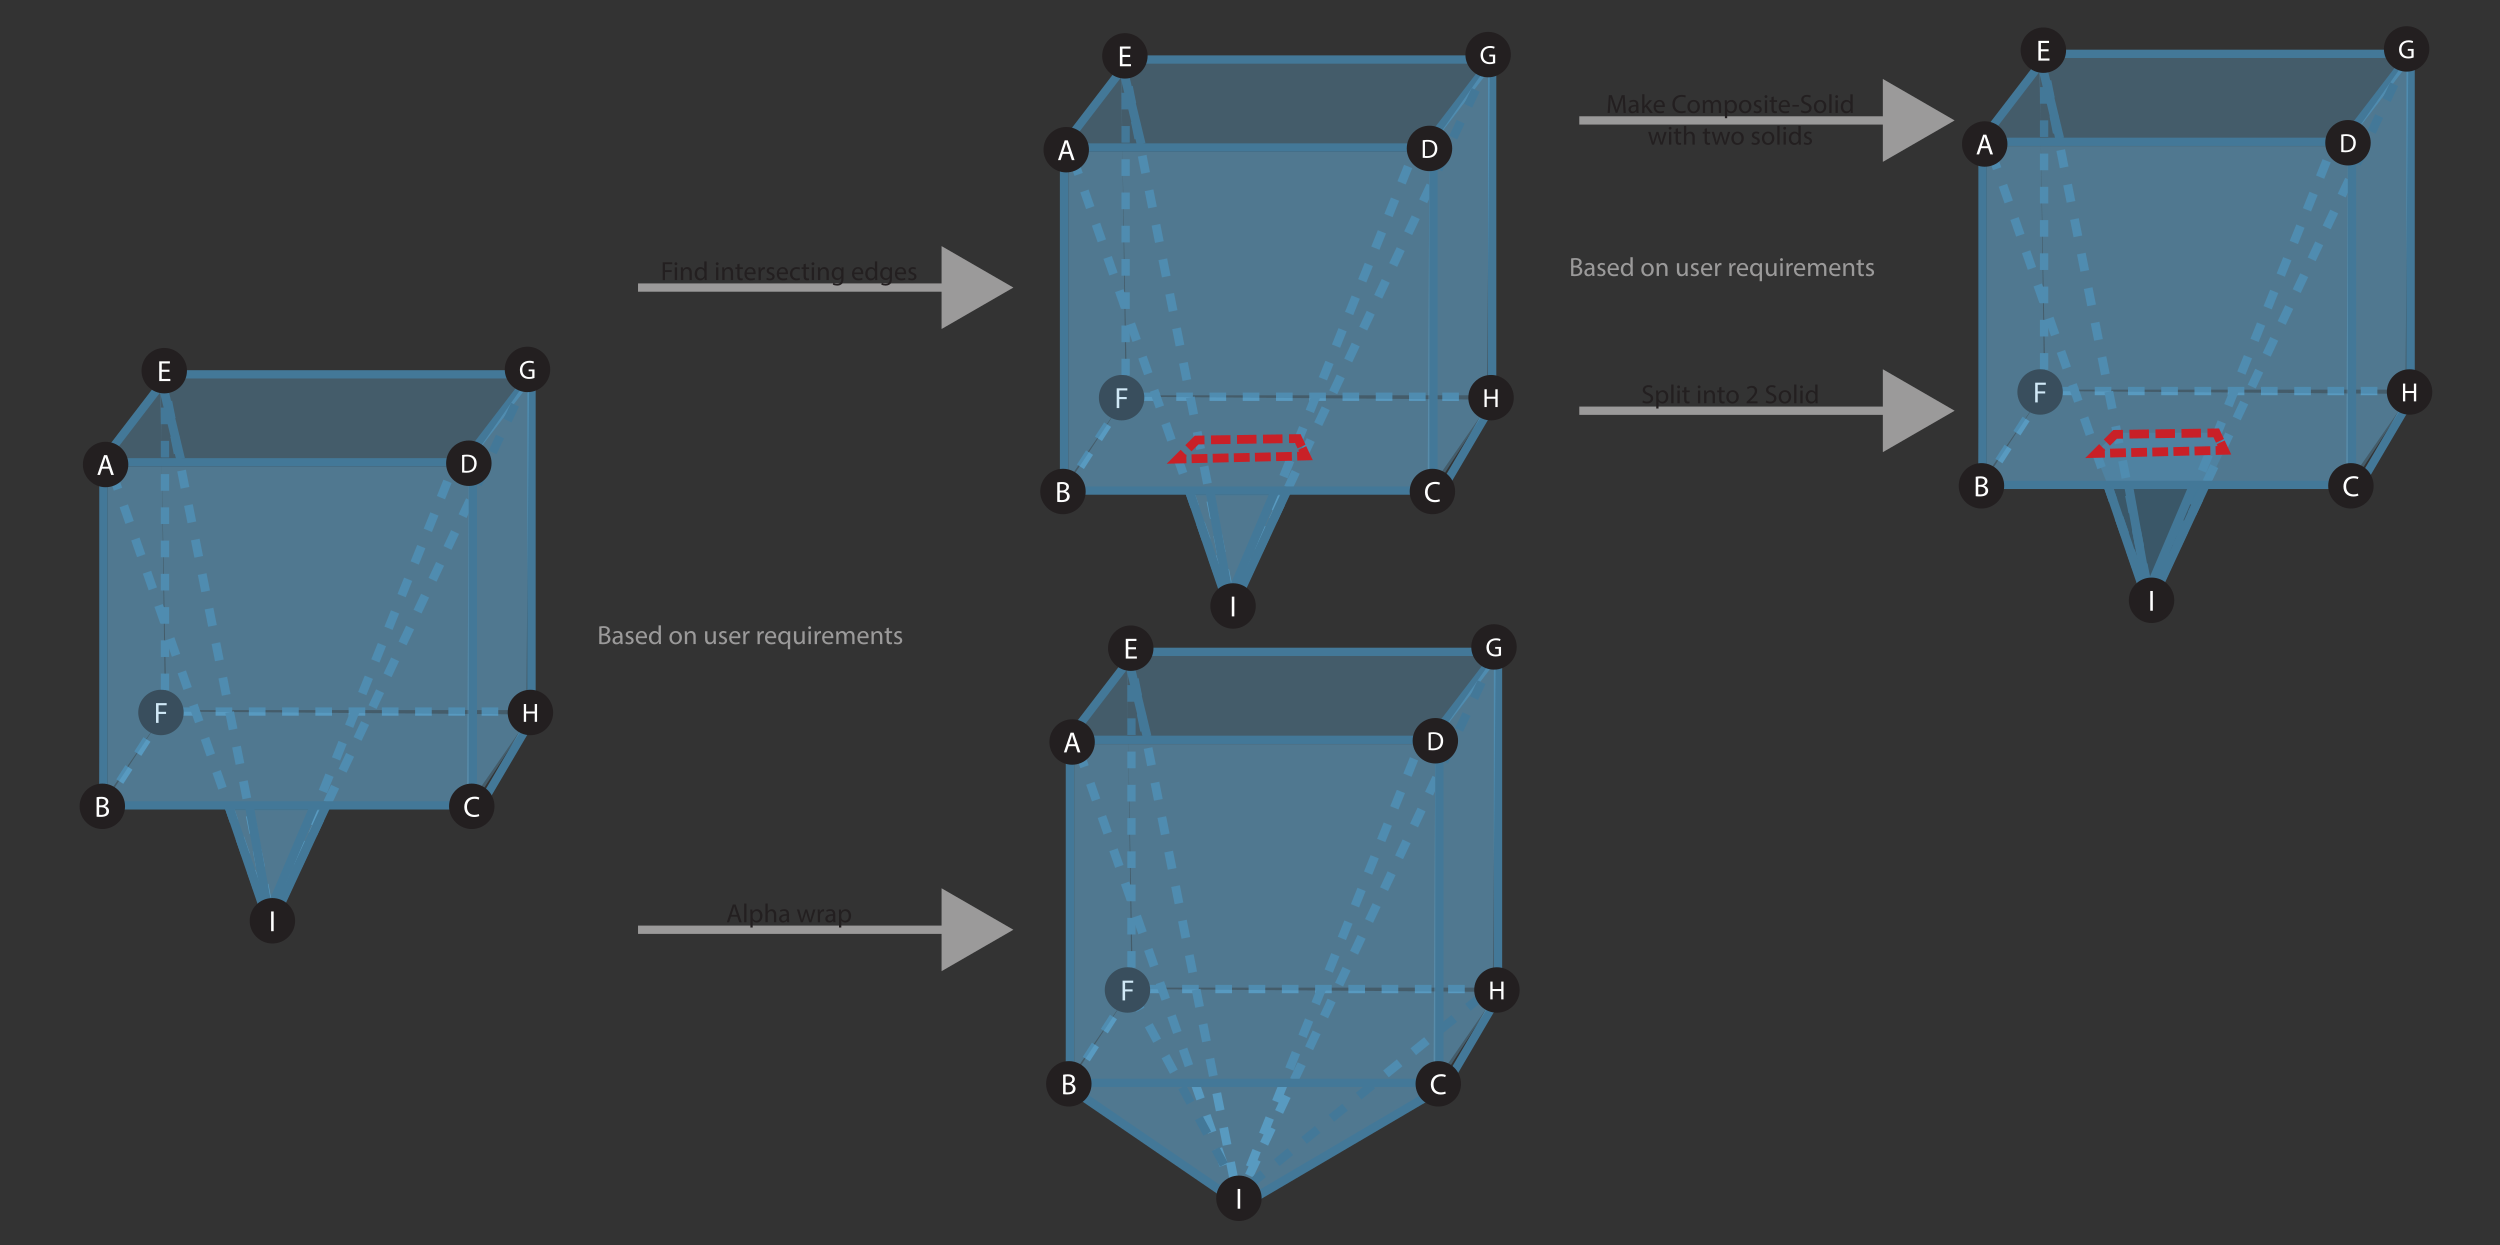 <?xml version="1.0" encoding="UTF-8"?>
<svg id="Shell" xmlns="http://www.w3.org/2000/svg" viewBox="0 0 852.58 424.6">
  <rect x="0" y="0" width="852.58" height="424.6" fill="#333333" stroke="none"/>
  <defs>
    <style>
      .cls-1 {
        stroke-dasharray: 6.65 2.22;
      }

      .cls-1, .cls-2, .cls-3, .cls-4, .cls-5, .cls-6, .cls-7, .cls-8, .cls-9 {
        fill: none;
      }

      .cls-1, .cls-2, .cls-4, .cls-5, .cls-6, .cls-10, .cls-7, .cls-8, .cls-9 {
        stroke-miterlimit: 10;
      }

      .cls-1, .cls-5, .cls-6, .cls-8, .cls-9 {
        stroke-width: 3px;
      }

      .cls-1, .cls-5, .cls-9 {
        stroke: #c92027;
      }

      .cls-11 {
        fill: #231f20;
      }

      .cls-12, .cls-13, .cls-10 {
        opacity: .31;
      }

      .cls-12, .cls-10 {
        fill: #6dbae7;
      }

      .cls-14 {
        fill: #fff;
      }

      .cls-2 {
        stroke: #9b9a9a;
      }

      .cls-2, .cls-4, .cls-7 {
        stroke-width: 2.83px;
      }

      .cls-15 {
        fill: #9b9a9a;
      }

      .cls-4, .cls-6, .cls-10, .cls-7, .cls-8 {
        stroke: #437898;
      }

      .cls-6 {
        stroke-dasharray: 6;
      }

      .cls-13 {
        fill: #437898;
      }

      .cls-10 {
        stroke-width: .75px;
      }

      .cls-7 {
        stroke-dasharray: 5.67;
      }

      .cls-9 {
        stroke-dasharray: 5.4 1.8;
      }
    </style>
  </defs>
  <g>
    <path class="cls-12" d="M180.76,242.16H56.76c-.72-38.2-1.44-76.39-2.17-114.59,42.06-.14,84.11-.27,126.17-.41v115Z"/>
    <polyline class="cls-12" points="54.76 127.16 54.76 127.16 56.26 242.66 33.81 275.3 35.26 157.66 56.76 127.16"/>
    <line class="cls-4" x1="181.26" y1="127.66" x2="56.26" y2="127.66"/>
    <line class="cls-4" x1="158.26" y1="157.66" x2="181.26" y2="127.66"/>
    <line class="cls-4" x1="162.26" y1="277.66" x2="182.26" y2="243.66"/>
    <line class="cls-4" x1="181.26" y1="127.66" x2="181.26" y2="243.66"/>
    <line class="cls-7" x1="56.26" y1="127.66" x2="56.26" y2="242.66"/>
    <line class="cls-4" x1="35.02" y1="157.1" x2="58.02" y2="127.1"/>
    <line class="cls-7" x1="181.26" y1="242.66" x2="54.26" y2="242.66"/>
    <polyline class="cls-7" points="56.26 242.66 36.26 273.66 56.26 242.66"/>
    <polyline class="cls-12" points="34.89 274.98 56.26 242.66 181.26 243.66 161.26 274.66"/>
    <polygon class="cls-12" points="159.89 157.98 180.47 128.59 179.42 246.17 159.27 275.19 159.89 157.98"/>
    <polyline class="cls-6" points="38.26 161.17 93.59 319.57 55.48 128.16"/>
    <polyline class="cls-6" points="180.76 127.16 90.59 318.57 154.21 160.17"/>
    <polygon class="cls-10" points="78.09 275.07 92.09 314.07 111.09 275.07 78.09 275.07"/>
    <polygon class="cls-10" points="78.82 276.07 92.82 315.07 111.82 276.07 78.82 276.07"/>
    <line class="cls-8" x1="54.59" y1="127.57" x2="61.59" y2="156.57"/>
    <line class="cls-8" x1="78.09" y1="275.07" x2="92.09" y2="316.07"/>
    <line class="cls-8" x1="85.09" y1="275.07" x2="92.09" y2="314.07"/>
    <line class="cls-8" x1="111.09" y1="275.07" x2="92.09" y2="316.07"/>
    <line class="cls-8" x1="107.09" y1="275.07" x2="90.09" y2="315.07"/>
    <g>
      <circle class="cls-11" cx="56.01" cy="126.41" r="7.75"/>
      <path class="cls-14" d="M57.79,126.8h-2.62v2.43h2.92v.73h-3.79v-6.74h3.64v.73h-2.77v2.13h2.62v.72Z"/>
    </g>
    <g>
      <circle class="cls-11" cx="180.89" cy="242.98" r="7.75"/>
      <path class="cls-14" d="M179.42,240.1v2.54h2.94v-2.54h.79v6.07h-.79v-2.84h-2.94v2.84h-.78v-6.07h.78Z"/>
    </g>
    <g>
      <circle class="cls-11" cx="54.89" cy="242.98" r="7.75"/>
      <path class="cls-14" d="M53.21,239.79h3.63v.73h-2.76v2.24h2.55v.72h-2.55v3.05h-.87v-6.74Z"/>
    </g>
    <g>
      <circle class="cls-11" cx="179.89" cy="125.98" r="7.75"/>
      <path class="cls-14" d="M182.28,128.9c-.35.13-1.04.33-1.86.33-.92,0-1.67-.23-2.27-.8-.52-.5-.85-1.31-.85-2.26,0-1.81,1.25-3.13,3.29-3.13.7,0,1.25.15,1.51.28l-.19.64c-.32-.14-.73-.26-1.34-.26-1.48,0-2.44.92-2.44,2.44s.93,2.45,2.34,2.45c.51,0,.87-.07,1.04-.16v-1.81h-1.23v-.63h2v2.92Z"/>
    </g>
    <rect class="cls-12" x="36.76" y="159.16" width="124" height="115"/>
    <rect class="cls-4" x="35.26" y="157.66" width="126" height="117"/>
    <g>
      <circle class="cls-11" cx="36.01" cy="158.41" r="7.75"/>
      <path class="cls-14" d="M34.8,159.84l-.7,2.12h-.9l2.29-6.74h1.05l2.3,6.74h-.93l-.72-2.12h-2.39ZM37,159.16l-.66-1.94c-.15-.44-.25-.84-.35-1.23h-.02c-.1.4-.21.81-.34,1.22l-.66,1.95h2.03Z"/>
    </g>
    <g>
      <circle class="cls-11" cx="160.89" cy="274.98" r="7.75"/>
      <path class="cls-14" d="M163.45,278.31c-.32.16-.96.32-1.78.32-1.9,0-3.33-1.2-3.33-3.41s1.43-3.54,3.52-3.54c.84,0,1.37.18,1.6.3l-.21.71c-.33-.16-.8-.28-1.36-.28-1.58,0-2.63,1.01-2.63,2.78,0,1.65.95,2.71,2.59,2.71.53,0,1.07-.11,1.42-.28l.18.69Z"/>
    </g>
    <g>
      <circle class="cls-11" cx="34.89" cy="274.98" r="7.75"/>
      <path class="cls-14" d="M32.94,271.88c.38-.08.98-.14,1.59-.14.87,0,1.43.15,1.85.49.35.26.56.66.56,1.19,0,.65-.43,1.22-1.14,1.48v.02c.64.16,1.39.69,1.39,1.69,0,.58-.23,1.02-.57,1.35-.47.43-1.23.63-2.33.63-.6,0-1.06-.04-1.35-.08v-6.63ZM33.81,274.64h.79c.92,0,1.46-.48,1.46-1.13,0-.79-.6-1.1-1.48-1.1-.4,0-.63.03-.77.06v2.17ZM33.81,277.87c.17.03.42.04.73.04.9,0,1.73-.33,1.73-1.31,0-.92-.79-1.3-1.74-1.3h-.72v2.57Z"/>
    </g>
    <g>
      <circle class="cls-11" cx="159.89" cy="157.98" r="7.75"/>
      <path class="cls-14" d="M157.57,155.18c.48-.07,1.04-.13,1.67-.13,1.12,0,1.93.26,2.46.76.54.49.86,1.2.86,2.18s-.31,1.8-.87,2.36c-.57.57-1.5.87-2.68.87-.56,0-1.03-.03-1.42-.07v-5.97ZM158.36,160.55c.2.04.49.04.79.04,1.67,0,2.58-.94,2.58-2.57,0-1.43-.8-2.34-2.46-2.34-.4,0-.71.04-.92.08v4.79Z"/>
    </g>
    <g>
      <circle class="cls-11" cx="92.9" cy="314.02" r="7.75"/>
      <path class="cls-14" d="M93.33,310.83v6.74h-.87v-6.74h.87Z"/>
    </g>
  </g>
  <g>
    <g>
      <line class="cls-2" x1="217.59" y1="317.07" x2="325.25" y2="317.07"/>
      <polygon class="cls-15" points="321.11 331.2 345.59 317.07 321.11 302.93 321.11 331.2"/>
    </g>
    <g>
      <rect class="cls-3" x="221.63" y="308.13" width="94.96" height="17.93"/>
      <path class="cls-11" d="M249.3,312.61l-.63,1.91h-.81l2.06-6.07h.95l2.07,6.07h-.84l-.65-1.91h-2.15ZM251.29,312l-.59-1.75c-.13-.4-.22-.76-.31-1.11h-.02c-.09.36-.19.73-.31,1.1l-.59,1.75h1.83Z"/>
      <path class="cls-11" d="M253.78,308.13h.79v6.39h-.79v-6.39Z"/>
      <path class="cls-11" d="M255.9,311.59c0-.56-.02-1.01-.04-1.42h.71l.04.75h.02c.32-.53.84-.85,1.55-.85,1.05,0,1.85.89,1.85,2.21,0,1.57-.95,2.34-1.98,2.34-.58,0-1.08-.25-1.34-.68h-.02v2.37h-.78v-4.72ZM256.68,312.75c0,.12.02.23.04.32.14.55.62.93,1.19.93.84,0,1.32-.68,1.32-1.68,0-.87-.46-1.62-1.3-1.62-.54,0-1.04.39-1.2.98-.03.1-.05.21-.05.32v.75Z"/>
      <path class="cls-11" d="M261.02,308.13h.79v2.72h.02c.13-.22.32-.42.57-.56.23-.13.51-.23.81-.23.58,0,1.52.36,1.52,1.86v2.59h-.79v-2.5c0-.7-.26-1.3-1.01-1.3-.51,0-.92.36-1.06.79-.05.11-.05.22-.05.38v2.63h-.79v-6.39Z"/>
      <path class="cls-11" d="M268.43,314.52l-.06-.55h-.03c-.24.34-.71.65-1.33.65-.88,0-1.33-.62-1.33-1.25,0-1.05.94-1.63,2.62-1.62v-.09c0-.36-.1-1.01-.99-1.01-.41,0-.83.13-1.13.32l-.18-.52c.36-.23.88-.39,1.43-.39,1.33,0,1.66.91,1.66,1.78v1.63c0,.38.02.75.07,1.04h-.72ZM268.31,312.3c-.86-.02-1.85.13-1.85.98,0,.51.34.76.75.76.57,0,.93-.36,1.05-.73.03-.08.04-.17.04-.25v-.76Z"/>
      <path class="cls-11" d="M272.58,310.16l.58,2.21c.13.49.24.94.32,1.39h.03c.1-.44.24-.91.39-1.38l.71-2.22h.67l.67,2.18c.16.52.29.98.39,1.42h.03c.07-.44.19-.9.33-1.41l.62-2.19h.78l-1.4,4.36h-.72l-.67-2.08c-.15-.49-.28-.92-.39-1.43h-.02c-.11.52-.24.97-.4,1.44l-.7,2.07h-.72l-1.31-4.36h.81Z"/>
      <path class="cls-11" d="M278.89,311.52c0-.51,0-.95-.04-1.36h.69l.03.86h.04c.2-.58.68-.95,1.21-.95.09,0,.15,0,.22.03v.75c-.08-.02-.16-.03-.27-.03-.56,0-.96.42-1.06,1.02-.02.11-.04.23-.04.37v2.32h-.78v-3Z"/>
      <path class="cls-11" d="M284.2,314.52l-.06-.55h-.03c-.24.34-.71.65-1.33.65-.88,0-1.33-.62-1.33-1.25,0-1.05.94-1.63,2.62-1.62v-.09c0-.36-.1-1.01-.99-1.01-.41,0-.83.13-1.13.32l-.18-.52c.36-.23.88-.39,1.43-.39,1.33,0,1.66.91,1.66,1.78v1.63c0,.38.02.75.07,1.04h-.72ZM284.08,312.3c-.86-.02-1.85.13-1.85.98,0,.51.34.76.75.76.57,0,.93-.36,1.05-.73.03-.08.04-.17.04-.25v-.76Z"/>
      <path class="cls-11" d="M286.12,311.59c0-.56-.02-1.01-.04-1.42h.71l.04.75h.02c.32-.53.84-.85,1.55-.85,1.05,0,1.85.89,1.85,2.21,0,1.57-.95,2.34-1.98,2.34-.58,0-1.08-.25-1.34-.68h-.02v2.37h-.78v-4.72ZM286.91,312.75c0,.12.02.23.04.32.14.55.62.93,1.19.93.84,0,1.32-.68,1.32-1.68,0-.87-.46-1.62-1.3-1.62-.54,0-1.04.39-1.2.98-.03.1-.05.21-.05.32v.75Z"/>
    </g>
  </g>
  <g>
    <rect class="cls-3" x="203.69" y="213.26" width="114.68" height="30.64"/>
    <path class="cls-15" d="M204.37,213.66c.34-.07.88-.13,1.43-.13.78,0,1.29.14,1.67.44.32.23.5.59.5,1.07,0,.58-.39,1.1-1.03,1.33v.02c.58.14,1.25.62,1.25,1.52,0,.52-.21.92-.51,1.22-.42.39-1.11.57-2.1.57-.54,0-.95-.04-1.21-.07v-5.97ZM205.15,216.14h.71c.83,0,1.31-.43,1.31-1.02,0-.71-.54-.99-1.33-.99-.36,0-.57.03-.69.05v1.95ZM205.15,219.05c.15.03.38.04.66.04.81,0,1.56-.3,1.56-1.18,0-.83-.71-1.17-1.57-1.17h-.65v2.31Z"/>
    <path class="cls-15" d="M211.63,219.65l-.06-.55h-.03c-.24.34-.71.65-1.33.65-.88,0-1.33-.62-1.33-1.25,0-1.05.94-1.63,2.62-1.62v-.09c0-.36-.1-1.01-.99-1.01-.41,0-.83.13-1.13.32l-.18-.52c.36-.23.88-.39,1.43-.39,1.33,0,1.66.91,1.66,1.78v1.63c0,.38.02.75.07,1.04h-.72ZM211.52,217.42c-.86-.02-1.85.13-1.85.98,0,.51.34.76.75.76.57,0,.93-.36,1.05-.73.03-.08.04-.17.04-.25v-.76Z"/>
    <path class="cls-15" d="M213.45,218.83c.23.15.65.32,1.04.32.58,0,.85-.29.85-.65s-.22-.58-.81-.8c-.78-.28-1.15-.71-1.15-1.23,0-.7.57-1.28,1.5-1.28.44,0,.83.13,1.07.27l-.2.58c-.17-.11-.49-.25-.89-.25-.47,0-.73.27-.73.59,0,.36.26.52.83.74.76.29,1.14.67,1.14,1.31,0,.77-.59,1.31-1.63,1.31-.48,0-.92-.12-1.22-.3l.2-.6Z"/>
    <path class="cls-15" d="M217.56,217.61c.02,1.07.7,1.51,1.49,1.51.57,0,.91-.1,1.21-.22l.14.57c-.28.13-.76.27-1.45.27-1.34,0-2.14-.88-2.14-2.2s.77-2.35,2.04-2.35c1.42,0,1.8,1.25,1.8,2.05,0,.16-.02.29-.03.37h-3.06ZM219.89,217.04c0-.5-.21-1.29-1.1-1.29-.8,0-1.15.74-1.21,1.29h2.31Z"/>
    <path class="cls-15" d="M225.39,213.25v5.27c0,.39,0,.83.04,1.12h-.71l-.04-.76h-.02c-.24.49-.77.85-1.49.85-1.05,0-1.86-.89-1.86-2.21,0-1.45.89-2.34,1.95-2.34.67,0,1.12.31,1.31.67h.02v-2.6h.79ZM224.6,217.06c0-.1,0-.23-.04-.33-.12-.5-.55-.92-1.14-.92-.82,0-1.3.72-1.3,1.68,0,.88.43,1.61,1.29,1.61.53,0,1.02-.35,1.16-.95.03-.11.04-.22.04-.34v-.76Z"/>
    <path class="cls-15" d="M232.56,217.43c0,1.61-1.12,2.31-2.17,2.31-1.18,0-2.09-.86-2.09-2.24,0-1.46.95-2.31,2.16-2.31s2.1.91,2.1,2.24ZM229.1,217.48c0,.95.55,1.67,1.32,1.67s1.32-.71,1.32-1.69c0-.74-.37-1.67-1.31-1.67s-1.34.86-1.34,1.69Z"/>
    <path class="cls-15" d="M233.56,216.47c0-.45,0-.82-.04-1.18h.7l.04.72h.02c.22-.41.72-.82,1.44-.82.6,0,1.54.36,1.54,1.85v2.6h-.79v-2.51c0-.7-.26-1.29-1.01-1.29-.52,0-.93.37-1.06.81-.04.1-.05.23-.05.37v2.62h-.79v-3.18Z"/>
    <path class="cls-15" d="M244.11,218.46c0,.45,0,.85.04,1.19h-.7l-.04-.71h-.02c-.21.35-.67.81-1.44.81-.68,0-1.5-.38-1.5-1.91v-2.55h.79v2.41c0,.83.25,1.39.97,1.39.53,0,.9-.37,1.04-.72.04-.12.07-.26.07-.41v-2.67h.79v3.17Z"/>
    <path class="cls-15" d="M245.31,218.83c.23.15.65.32,1.04.32.58,0,.85-.29.85-.65s-.22-.58-.81-.8c-.78-.28-1.15-.71-1.15-1.23,0-.7.57-1.28,1.5-1.28.44,0,.83.13,1.07.27l-.2.58c-.17-.11-.49-.25-.89-.25-.47,0-.73.27-.73.59,0,.36.26.52.83.74.76.29,1.14.67,1.14,1.31,0,.77-.59,1.31-1.63,1.31-.48,0-.92-.12-1.22-.3l.2-.6Z"/>
    <path class="cls-15" d="M249.43,217.61c.02,1.07.7,1.51,1.49,1.51.57,0,.91-.1,1.21-.22l.14.57c-.28.13-.76.27-1.45.27-1.34,0-2.14-.88-2.14-2.2s.77-2.35,2.04-2.35c1.42,0,1.8,1.25,1.8,2.05,0,.16-.02.29-.03.37h-3.06ZM251.75,217.04c0-.5-.21-1.29-1.1-1.29-.8,0-1.15.74-1.21,1.29h2.31Z"/>
    <path class="cls-15" d="M253.49,216.65c0-.51,0-.95-.04-1.36h.69l.03.86h.04c.2-.58.68-.95,1.21-.95.09,0,.15,0,.22.03v.75c-.08-.02-.16-.03-.27-.03-.56,0-.95.42-1.06,1.02-.02.11-.04.23-.04.37v2.32h-.78v-3Z"/>
    <path class="cls-15" d="M258.34,216.65c0-.51,0-.95-.04-1.36h.69l.03.86h.04c.2-.58.68-.95,1.21-.95.09,0,.15,0,.22.03v.75c-.08-.02-.16-.03-.27-.03-.56,0-.95.42-1.06,1.02-.02.11-.04.23-.04.37v2.32h-.78v-3Z"/>
    <path class="cls-15" d="M261.64,217.61c.02,1.07.7,1.51,1.49,1.51.57,0,.91-.1,1.21-.22l.14.57c-.28.13-.76.27-1.45.27-1.34,0-2.14-.88-2.14-2.2s.77-2.35,2.04-2.35c1.42,0,1.8,1.25,1.8,2.05,0,.16-.02.29-.03.37h-3.06ZM263.96,217.04c0-.5-.21-1.29-1.1-1.29-.8,0-1.15.74-1.21,1.29h2.31Z"/>
    <path class="cls-15" d="M268.68,218.97h-.02c-.23.43-.72.77-1.42.77-1.02,0-1.85-.88-1.85-2.21,0-1.63,1.05-2.35,1.97-2.35.68,0,1.13.33,1.34.76h.02l.03-.66h.75c-.02.37-.03.75-.03,1.2v4.94h-.79v-2.46ZM268.68,217.05c0-.11,0-.23-.04-.33-.12-.49-.54-.9-1.13-.9-.82,0-1.31.69-1.31,1.67,0,.86.41,1.62,1.29,1.62.51,0,.95-.32,1.13-.86.04-.11.06-.26.06-.38v-.82Z"/>
    <path class="cls-15" d="M274.42,218.46c0,.45,0,.85.04,1.19h-.7l-.04-.71h-.02c-.21.35-.67.81-1.44.81-.68,0-1.5-.38-1.5-1.91v-2.55h.79v2.41c0,.83.25,1.39.97,1.39.53,0,.9-.37,1.04-.72.04-.12.07-.26.07-.41v-2.67h.79v3.17Z"/>
    <path class="cls-15" d="M276.61,214.06c0,.27-.19.49-.5.49-.28,0-.48-.22-.48-.49s.21-.5.5-.5.49.22.49.5ZM275.73,219.65v-4.36h.79v4.36h-.79Z"/>
    <path class="cls-15" d="M277.84,216.65c0-.51,0-.95-.04-1.36h.69l.03.86h.04c.2-.58.68-.95,1.21-.95.09,0,.15,0,.22.03v.75c-.08-.02-.16-.03-.27-.03-.56,0-.96.42-1.06,1.02-.02.11-.04.23-.04.37v2.32h-.78v-3Z"/>
    <path class="cls-15" d="M281.13,217.61c.02,1.07.7,1.51,1.49,1.51.57,0,.91-.1,1.21-.22l.14.57c-.28.13-.76.27-1.45.27-1.34,0-2.14-.88-2.14-2.2s.77-2.35,2.04-2.35c1.42,0,1.8,1.25,1.8,2.05,0,.16-.02.29-.03.37h-3.06ZM283.45,217.04c0-.5-.21-1.29-1.1-1.29-.8,0-1.15.74-1.21,1.29h2.31Z"/>
    <path class="cls-15" d="M285.2,216.47c0-.45,0-.82-.04-1.18h.69l.04.7h.03c.24-.41.65-.8,1.37-.8.59,0,1.04.36,1.23.87h.02c.13-.24.31-.43.49-.57.26-.2.55-.31.96-.31.58,0,1.43.38,1.43,1.89v2.57h-.77v-2.47c0-.84-.31-1.34-.95-1.34-.45,0-.8.33-.94.72-.04.11-.06.25-.06.4v2.69h-.77v-2.61c0-.69-.31-1.2-.91-1.2-.5,0-.86.4-.98.79-.04.12-.06.25-.06.39v2.63h-.77v-3.18Z"/>
    <path class="cls-15" d="M293.15,217.61c.02,1.07.7,1.51,1.49,1.51.57,0,.91-.1,1.21-.22l.14.57c-.28.13-.76.27-1.45.27-1.34,0-2.14-.88-2.14-2.2s.77-2.35,2.04-2.35c1.42,0,1.8,1.25,1.8,2.05,0,.16-.02.29-.03.37h-3.06ZM295.47,217.04c0-.5-.21-1.29-1.1-1.29-.8,0-1.15.74-1.21,1.29h2.31Z"/>
    <path class="cls-15" d="M297.21,216.47c0-.45,0-.82-.04-1.18h.7l.04.72h.02c.22-.41.72-.82,1.44-.82.6,0,1.54.36,1.54,1.85v2.6h-.79v-2.51c0-.7-.26-1.29-1.01-1.29-.52,0-.93.37-1.06.81-.04.1-.05.23-.05.37v2.62h-.79v-3.18Z"/>
    <path class="cls-15" d="M303.13,214.04v1.25h1.13v.6h-1.13v2.35c0,.54.15.85.59.85.21,0,.36-.03.46-.05l.04.59c-.15.06-.4.11-.7.11-.37,0-.67-.12-.86-.33-.23-.23-.31-.62-.31-1.13v-2.38h-.67v-.6h.67v-1.04l.77-.21Z"/>
    <path class="cls-15" d="M305.04,218.83c.23.15.65.32,1.04.32.58,0,.85-.29.85-.65s-.22-.58-.81-.8c-.78-.28-1.15-.71-1.15-1.23,0-.7.57-1.28,1.5-1.28.44,0,.83.13,1.07.27l-.2.58c-.17-.11-.49-.25-.89-.25-.47,0-.73.27-.73.59,0,.36.26.52.83.74.76.29,1.14.67,1.14,1.31,0,.77-.59,1.31-1.63,1.31-.48,0-.92-.12-1.22-.3l.2-.6Z"/>
  </g>
  <g>
    <g>
      <line class="cls-2" x1="538.59" y1="140.07" x2="646.25" y2="140.07"/>
      <polygon class="cls-15" points="642.11 154.2 666.59 140.07 642.11 125.93 642.11 154.2"/>
    </g>
    <g>
      <rect class="cls-3" x="542.63" y="131.13" width="94.96" height="17.93"/>
      <path class="cls-11" d="M560.3,136.57c.35.21.86.4,1.4.4.8,0,1.27-.42,1.27-1.04,0-.57-.32-.89-1.14-1.21-.99-.35-1.6-.87-1.6-1.72,0-.95.78-1.65,1.96-1.65.62,0,1.07.14,1.34.3l-.22.64c-.2-.11-.6-.29-1.15-.29-.83,0-1.14.49-1.14.91,0,.57.37.85,1.21,1.17,1.03.4,1.55.89,1.55,1.78,0,.94-.69,1.75-2.12,1.75-.58,0-1.22-.17-1.55-.39l.2-.66Z"/>
      <path class="cls-11" d="M564.82,134.59c0-.56-.02-1.01-.04-1.42h.71l.04.75h.02c.32-.53.84-.85,1.55-.85,1.05,0,1.85.89,1.85,2.21,0,1.57-.95,2.34-1.98,2.34-.58,0-1.08-.25-1.34-.68h-.02v2.37h-.78v-4.72ZM565.6,135.75c0,.12.02.23.04.32.14.55.62.93,1.19.93.84,0,1.32-.68,1.32-1.68,0-.87-.46-1.62-1.3-1.62-.54,0-1.04.39-1.2.98-.03.1-.05.21-.05.32v.75Z"/>
      <path class="cls-11" d="M569.94,131.13h.79v6.39h-.79v-6.39Z"/>
      <path class="cls-11" d="M572.95,131.94c0,.27-.19.49-.5.49-.28,0-.48-.21-.48-.49s.21-.5.5-.5.49.22.49.5ZM572.06,137.52v-4.36h.79v4.36h-.79Z"/>
      <path class="cls-11" d="M575.12,131.91v1.25h1.13v.6h-1.13v2.35c0,.54.15.85.59.85.21,0,.36-.03.46-.05l.04.59c-.15.06-.4.11-.7.11-.37,0-.67-.12-.86-.33-.23-.23-.31-.62-.31-1.13v-2.38h-.67v-.6h.67v-1.04l.77-.21Z"/>
      <path class="cls-11" d="M579.94,131.94c0,.27-.19.49-.5.49-.28,0-.48-.21-.48-.49s.21-.5.5-.5.49.22.49.5ZM579.06,137.52v-4.36h.79v4.36h-.79Z"/>
      <path class="cls-11" d="M581.16,134.34c0-.45,0-.82-.04-1.18h.7l.04.72h.02c.22-.41.72-.82,1.44-.82.6,0,1.54.36,1.54,1.85v2.6h-.79v-2.51c0-.7-.26-1.29-1.01-1.29-.52,0-.93.37-1.06.81-.04.1-.05.23-.05.37v2.62h-.79v-3.18Z"/>
      <path class="cls-11" d="M587.07,131.91v1.25h1.13v.6h-1.13v2.35c0,.54.15.85.59.85.21,0,.36-.03.46-.05l.04.59c-.15.06-.4.11-.7.11-.37,0-.67-.12-.86-.33-.23-.23-.31-.62-.31-1.13v-2.38h-.67v-.6h.67v-1.04l.77-.21Z"/>
      <path class="cls-11" d="M592.99,135.31c0,1.61-1.12,2.31-2.17,2.31-1.18,0-2.09-.86-2.09-2.24,0-1.46.96-2.31,2.16-2.31s2.1.91,2.1,2.24ZM589.53,135.35c0,.95.55,1.67,1.32,1.67s1.32-.71,1.32-1.69c0-.74-.37-1.67-1.31-1.67s-1.34.86-1.34,1.69Z"/>
      <path class="cls-11" d="M595.64,137.52v-.49l.62-.6c1.49-1.42,2.17-2.18,2.18-3.06,0-.59-.29-1.14-1.16-1.14-.53,0-.97.27-1.24.5l-.25-.56c.41-.34.98-.59,1.66-.59,1.26,0,1.79.86,1.79,1.7,0,1.08-.78,1.95-2.02,3.14l-.47.43v.02h2.63v.66h-3.74Z"/>
      <path class="cls-11" d="M602.34,136.57c.35.21.86.4,1.4.4.8,0,1.27-.42,1.27-1.04,0-.57-.32-.89-1.14-1.21-.99-.35-1.6-.87-1.6-1.72,0-.95.78-1.65,1.96-1.65.62,0,1.07.14,1.34.3l-.22.64c-.2-.11-.6-.29-1.15-.29-.83,0-1.14.49-1.14.91,0,.57.37.85,1.21,1.17,1.03.4,1.55.89,1.55,1.78,0,.94-.69,1.75-2.12,1.75-.58,0-1.22-.17-1.55-.39l.2-.66Z"/>
      <path class="cls-11" d="M610.85,135.31c0,1.61-1.12,2.31-2.17,2.31-1.18,0-2.09-.86-2.09-2.24,0-1.46.96-2.31,2.16-2.31s2.1.91,2.1,2.24ZM607.4,135.35c0,.95.55,1.67,1.32,1.67s1.32-.71,1.32-1.69c0-.74-.37-1.67-1.31-1.67s-1.34.86-1.34,1.69Z"/>
      <path class="cls-11" d="M611.85,131.13h.79v6.39h-.79v-6.39Z"/>
      <path class="cls-11" d="M614.86,131.94c0,.27-.19.49-.5.49-.28,0-.48-.21-.48-.49s.21-.5.5-.5.49.22.49.5ZM613.98,137.52v-4.36h.79v4.36h-.79Z"/>
      <path class="cls-11" d="M619.84,131.13v5.27c0,.39,0,.83.04,1.12h-.71l-.04-.76h-.02c-.24.49-.77.86-1.49.86-1.05,0-1.86-.89-1.86-2.21,0-1.45.89-2.34,1.95-2.34.67,0,1.12.32,1.31.67h.02v-2.6h.79ZM619.05,134.94c0-.1,0-.23-.04-.33-.12-.5-.55-.92-1.14-.92-.82,0-1.3.72-1.3,1.68,0,.88.43,1.61,1.29,1.61.53,0,1.02-.35,1.16-.95.03-.11.04-.22.04-.34v-.76Z"/>
    </g>
  </g>
  <g>
    <g>
      <line class="cls-2" x1="538.59" y1="41.07" x2="646.25" y2="41.07"/>
      <polygon class="cls-15" points="642.11 55.2 666.59 41.07 642.11 26.93 642.11 55.2"/>
    </g>
    <g>
      <rect class="cls-3" x="542.63" y="32.13" width="94.96" height="17.93"/>
      <path class="cls-11" d="M553.53,35.86c-.04-.85-.1-1.86-.09-2.62h-.03c-.21.71-.46,1.47-.77,2.3l-1.07,2.94h-.59l-.98-2.89c-.29-.86-.53-1.64-.7-2.36h-.02c-.02.76-.06,1.77-.12,2.68l-.16,2.6h-.75l.42-6.07h1l1.04,2.93c.25.75.46,1.41.61,2.04h.03c.15-.61.37-1.28.64-2.04l1.08-2.93h1l.38,6.07h-.76l-.15-2.66Z"/>
      <path class="cls-11" d="M558.1,38.52l-.06-.55h-.03c-.24.34-.71.65-1.33.65-.88,0-1.33-.62-1.33-1.25,0-1.05.94-1.63,2.62-1.62v-.09c0-.36-.1-1.01-.99-1.01-.41,0-.83.13-1.13.32l-.18-.52c.36-.23.88-.39,1.43-.39,1.33,0,1.66.91,1.66,1.78v1.63c0,.38.02.75.07,1.04h-.72ZM557.98,36.3c-.86-.02-1.85.13-1.85.98,0,.51.34.76.75.76.57,0,.93-.36,1.05-.73.03-.08.04-.17.04-.25v-.76Z"/>
      <path class="cls-11" d="M560.81,36.16h.02c.11-.15.26-.34.39-.5l1.28-1.5h.95l-1.68,1.79,1.92,2.57h-.96l-1.5-2.09-.41.45v1.64h-.78v-6.39h.78v4.03Z"/>
      <path class="cls-11" d="M564.68,36.49c.02,1.07.7,1.51,1.49,1.51.57,0,.91-.1,1.21-.22l.14.57c-.28.13-.76.27-1.45.27-1.34,0-2.14-.88-2.14-2.2s.77-2.35,2.04-2.35c1.42,0,1.8,1.25,1.8,2.05,0,.16-.02.29-.03.37h-3.06ZM567.01,35.92c0-.5-.21-1.29-1.1-1.29-.8,0-1.15.74-1.21,1.29h2.31Z"/>
      <path class="cls-11" d="M574.93,38.32c-.29.14-.86.29-1.6.29-1.71,0-3-1.08-3-3.07s1.29-3.19,3.17-3.19c.76,0,1.23.16,1.44.27l-.19.64c-.3-.14-.72-.25-1.22-.25-1.42,0-2.37.91-2.37,2.5,0,1.48.86,2.44,2.33,2.44.48,0,.96-.1,1.28-.25l.16.62Z"/>
      <path class="cls-11" d="M579.72,36.31c0,1.61-1.12,2.31-2.17,2.31-1.18,0-2.09-.86-2.09-2.24,0-1.46.96-2.31,2.16-2.31s2.1.91,2.1,2.24ZM576.27,36.35c0,.95.55,1.67,1.32,1.67s1.32-.71,1.32-1.69c0-.74-.37-1.67-1.31-1.67s-1.34.86-1.34,1.69Z"/>
      <path class="cls-11" d="M580.72,35.34c0-.45,0-.82-.04-1.18h.69l.04.7h.03c.24-.41.65-.8,1.37-.8.59,0,1.04.36,1.23.87h.02c.13-.24.31-.43.49-.57.26-.2.55-.31.96-.31.58,0,1.43.38,1.43,1.89v2.57h-.77v-2.47c0-.84-.31-1.34-.95-1.34-.45,0-.8.33-.94.72-.04.11-.06.25-.06.4v2.69h-.77v-2.61c0-.69-.31-1.2-.91-1.2-.5,0-.86.4-.98.79-.04.12-.06.25-.06.39v2.63h-.77v-3.18Z"/>
      <path class="cls-11" d="M588.23,35.59c0-.56-.02-1.01-.04-1.42h.71l.04.75h.02c.32-.53.84-.85,1.55-.85,1.05,0,1.85.89,1.85,2.21,0,1.57-.95,2.34-1.98,2.34-.58,0-1.08-.25-1.34-.68h-.02v2.37h-.78v-4.72ZM589.01,36.75c0,.12.02.23.04.32.14.55.62.93,1.19.93.84,0,1.32-.68,1.32-1.68,0-.87-.46-1.62-1.3-1.62-.54,0-1.04.39-1.2.98-.03.1-.05.21-.05.32v.75Z"/>
      <path class="cls-11" d="M597.29,36.31c0,1.61-1.12,2.31-2.17,2.31-1.18,0-2.09-.86-2.09-2.24,0-1.46.96-2.31,2.16-2.31s2.1.91,2.1,2.24ZM593.84,36.35c0,.95.55,1.67,1.32,1.67s1.32-.71,1.32-1.69c0-.74-.37-1.67-1.31-1.67s-1.34.86-1.34,1.69Z"/>
      <path class="cls-11" d="M598.18,37.71c.23.15.65.32,1.04.32.58,0,.85-.29.85-.65,0-.38-.22-.59-.81-.8-.78-.28-1.15-.71-1.15-1.23,0-.7.57-1.28,1.5-1.28.44,0,.83.13,1.07.27l-.2.58c-.17-.11-.49-.25-.89-.25-.47,0-.73.27-.73.59,0,.36.26.52.83.74.76.29,1.14.67,1.14,1.31,0,.77-.59,1.3-1.63,1.3-.48,0-.92-.12-1.22-.3l.2-.6Z"/>
      <path class="cls-11" d="M602.74,32.94c0,.27-.19.49-.5.49-.28,0-.48-.21-.48-.49s.21-.5.5-.5.49.22.49.5ZM601.86,38.52v-4.36h.79v4.36h-.79Z"/>
      <path class="cls-11" d="M604.91,32.91v1.25h1.13v.6h-1.13v2.35c0,.54.15.85.59.85.21,0,.36-.03.46-.05l.04.59c-.15.06-.4.11-.7.11-.37,0-.67-.12-.86-.33-.23-.23-.31-.62-.31-1.13v-2.38h-.67v-.6h.67v-1.04l.77-.21Z"/>
      <path class="cls-11" d="M607.33,36.49c.02,1.07.7,1.51,1.49,1.51.57,0,.91-.1,1.21-.22l.14.57c-.28.13-.76.27-1.45.27-1.34,0-2.14-.88-2.14-2.2s.77-2.35,2.04-2.35c1.42,0,1.8,1.25,1.8,2.05,0,.16-.02.29-.03.37h-3.06ZM609.65,35.92c0-.5-.21-1.29-1.1-1.29-.8,0-1.15.74-1.21,1.29h2.31Z"/>
      <path class="cls-11" d="M613.48,35.79v.58h-2.22v-.58h2.22Z"/>
      <path class="cls-11" d="M614.33,37.57c.35.21.86.4,1.4.4.8,0,1.27-.42,1.27-1.04,0-.57-.32-.89-1.14-1.21-.99-.35-1.6-.87-1.6-1.72,0-.95.78-1.65,1.96-1.65.62,0,1.07.14,1.34.3l-.22.64c-.2-.11-.6-.29-1.15-.29-.83,0-1.14.49-1.14.91,0,.57.37.85,1.21,1.17,1.03.4,1.55.89,1.55,1.78,0,.94-.69,1.75-2.12,1.75-.58,0-1.22-.17-1.55-.39l.2-.66Z"/>
      <path class="cls-11" d="M622.84,36.31c0,1.61-1.12,2.31-2.17,2.31-1.18,0-2.09-.86-2.09-2.24,0-1.46.95-2.31,2.16-2.31s2.1.91,2.1,2.24ZM619.39,36.35c0,.95.55,1.67,1.32,1.67s1.32-.71,1.32-1.69c0-.74-.37-1.67-1.31-1.67s-1.34.86-1.34,1.69Z"/>
      <path class="cls-11" d="M623.84,32.13h.79v6.39h-.79v-6.39Z"/>
      <path class="cls-11" d="M626.85,32.94c0,.27-.19.49-.5.49-.28,0-.48-.21-.48-.49s.21-.5.5-.5.49.22.49.5ZM625.96,38.52v-4.36h.79v4.36h-.79Z"/>
      <path class="cls-11" d="M631.83,32.13v5.27c0,.39,0,.83.04,1.12h-.71l-.04-.76h-.02c-.24.49-.77.86-1.49.86-1.05,0-1.86-.89-1.86-2.21,0-1.45.89-2.34,1.95-2.34.67,0,1.12.32,1.31.67h.02v-2.6h.79ZM631.04,35.94c0-.1,0-.23-.04-.33-.12-.5-.55-.92-1.14-.92-.82,0-1.31.72-1.31,1.68,0,.88.43,1.61,1.29,1.61.53,0,1.02-.35,1.16-.95.03-.11.04-.22.04-.34v-.76Z"/>
      <path class="cls-11" d="M562.87,44.97l.58,2.21c.13.49.24.94.32,1.39h.03c.1-.44.24-.91.39-1.38l.71-2.22h.67l.67,2.18c.16.52.29.98.39,1.42h.03c.07-.44.19-.9.33-1.41l.62-2.19h.78l-1.4,4.36h-.72l-.67-2.08c-.15-.49-.28-.92-.39-1.43h-.02c-.11.52-.24.97-.4,1.44l-.7,2.07h-.72l-1.31-4.36h.81Z"/>
      <path class="cls-11" d="M570.06,43.74c0,.27-.19.49-.5.49-.28,0-.48-.22-.48-.49s.21-.5.5-.5.49.22.49.5ZM569.18,49.32v-4.36h.79v4.36h-.79Z"/>
      <path class="cls-11" d="M572.24,43.71v1.25h1.13v.6h-1.13v2.35c0,.54.15.85.59.85.21,0,.36-.03.46-.05l.04.59c-.15.06-.4.11-.7.11-.37,0-.67-.12-.86-.33-.23-.23-.31-.62-.31-1.13v-2.38h-.67v-.6h.67v-1.04l.77-.21Z"/>
      <path class="cls-11" d="M574.26,42.93h.79v2.72h.02c.13-.22.32-.42.57-.56.23-.13.51-.22.81-.22.58,0,1.52.36,1.52,1.86v2.59h-.79v-2.5c0-.7-.26-1.3-1.01-1.3-.51,0-.92.36-1.06.79-.05.11-.05.23-.05.38v2.63h-.79v-6.39Z"/>
      <path class="cls-11" d="M582.12,43.71v1.25h1.13v.6h-1.13v2.35c0,.54.15.85.59.85.21,0,.36-.03.46-.05l.04.59c-.15.06-.4.11-.7.11-.37,0-.67-.12-.86-.33-.23-.23-.31-.62-.31-1.13v-2.38h-.67v-.6h.67v-1.04l.77-.21Z"/>
      <path class="cls-11" d="M584.54,44.97l.58,2.21c.13.49.24.94.32,1.39h.03c.1-.44.24-.91.39-1.38l.71-2.22h.67l.67,2.18c.16.52.29.98.39,1.42h.03c.07-.44.19-.9.33-1.41l.62-2.19h.78l-1.4,4.36h-.72l-.67-2.08c-.15-.49-.28-.92-.39-1.43h-.02c-.11.52-.24.97-.4,1.44l-.7,2.07h-.72l-1.31-4.36h.81Z"/>
      <path class="cls-11" d="M594.7,47.11c0,1.61-1.12,2.31-2.17,2.31-1.18,0-2.09-.86-2.09-2.24,0-1.46.95-2.31,2.16-2.31s2.1.91,2.1,2.24ZM591.25,47.15c0,.95.55,1.67,1.32,1.67s1.32-.71,1.32-1.69c0-.74-.37-1.68-1.31-1.68s-1.34.87-1.34,1.69Z"/>
      <path class="cls-11" d="M597.5,48.51c.23.15.65.31,1.04.31.58,0,.85-.29.85-.65s-.22-.58-.81-.8c-.78-.28-1.15-.71-1.15-1.23,0-.7.57-1.28,1.5-1.28.44,0,.83.13,1.07.27l-.2.58c-.17-.11-.49-.25-.89-.25-.47,0-.73.27-.73.59,0,.36.26.52.83.74.76.29,1.14.67,1.14,1.31,0,.76-.59,1.31-1.63,1.31-.48,0-.92-.12-1.22-.3l.2-.6Z"/>
      <path class="cls-11" d="M605.12,47.11c0,1.61-1.12,2.31-2.17,2.31-1.18,0-2.09-.86-2.09-2.24,0-1.46.95-2.31,2.16-2.31s2.1.91,2.1,2.24ZM601.66,47.15c0,.95.55,1.67,1.32,1.67s1.32-.71,1.32-1.69c0-.74-.37-1.68-1.31-1.68s-1.34.87-1.34,1.69Z"/>
      <path class="cls-11" d="M606.12,42.93h.79v6.39h-.79v-6.39Z"/>
      <path class="cls-11" d="M609.12,43.74c0,.27-.19.49-.5.49-.28,0-.48-.22-.48-.49s.21-.5.5-.5.49.22.49.5ZM608.24,49.32v-4.36h.79v4.36h-.79Z"/>
      <path class="cls-11" d="M614.11,42.93v5.27c0,.39,0,.83.04,1.13h-.71l-.04-.76h-.02c-.24.49-.77.86-1.49.86-1.05,0-1.86-.89-1.86-2.21,0-1.45.89-2.34,1.95-2.34.67,0,1.12.32,1.31.67h.02v-2.6h.79ZM613.32,46.74c0-.1,0-.23-.04-.33-.12-.5-.55-.92-1.14-.92-.82,0-1.31.72-1.31,1.68,0,.88.43,1.61,1.29,1.61.53,0,1.02-.35,1.16-.95.03-.11.04-.22.04-.34v-.76Z"/>
      <path class="cls-11" d="M615.31,48.51c.23.15.65.31,1.04.31.58,0,.85-.29.85-.65s-.22-.58-.81-.8c-.78-.28-1.15-.71-1.15-1.23,0-.7.57-1.28,1.5-1.28.44,0,.83.13,1.07.27l-.2.58c-.17-.11-.49-.25-.89-.25-.47,0-.73.27-.73.59,0,.36.26.52.83.74.76.29,1.14.67,1.14,1.31,0,.76-.59,1.31-1.63,1.31-.48,0-.92-.12-1.22-.3l.2-.6Z"/>
    </g>
  </g>
  <g>
    <path class="cls-12" d="M510.37,336.8h-124c-.72-38.2-1.44-76.39-2.17-114.59,42.06-.14,84.11-.27,126.17-.41v115Z"/>
    <polyline class="cls-12" points="384.37 221.8 384.37 221.8 385.87 337.3 363.42 369.94 364.87 252.3 386.37 221.8"/>
    <line class="cls-4" x1="510.87" y1="222.3" x2="385.87" y2="222.3"/>
    <line class="cls-4" x1="487.87" y1="252.3" x2="510.87" y2="222.3"/>
    <line class="cls-4" x1="491.87" y1="372.3" x2="511.87" y2="338.3"/>
    <line class="cls-4" x1="510.87" y1="222.3" x2="510.87" y2="338.3"/>
    <line class="cls-7" x1="385.87" y1="222.3" x2="385.87" y2="337.3"/>
    <line class="cls-4" x1="364.63" y1="251.75" x2="387.63" y2="221.75"/>
    <line class="cls-7" x1="510.87" y1="337.3" x2="383.87" y2="337.3"/>
    <polyline class="cls-7" points="385.87 337.3 365.87 368.3 385.87 337.3"/>
    <polyline class="cls-12" points="364.5 369.62 385.87 337.3 510.87 338.3 490.87 369.3"/>
    <polygon class="cls-12" points="489.5 252.62 510.09 223.23 509.04 340.81 488.88 369.83 489.5 252.62"/>
    <polyline class="cls-6" points="367.87 255.81 423.2 414.21 385.09 222.8"/>
    <polyline class="cls-6" points="510.37 221.8 420.2 413.21 483.82 254.81"/>
    <line class="cls-8" x1="384.2" y1="222.21" x2="391.2" y2="251.21"/>
    <polygon class="cls-12" points="364.87 369.3 492.04 369.62 423.2 410.97 364.87 369.3"/>
    <polyline class="cls-12" points="422.76 411.24 364.42 369.57 491.59 369.89"/>
    <line class="cls-8" x1="365.09" y1="371.07" x2="422.09" y2="410.07"/>
    <line class="cls-8" x1="425.09" y1="410.07" x2="488.09" y2="373.07"/>
    <line class="cls-6" x1="426.09" y1="404.07" x2="506.09" y2="339.07"/>
    <line class="cls-6" x1="386.09" y1="339.07" x2="421.09" y2="404.07"/>
    <g>
      <circle class="cls-11" cx="385.62" cy="221.05" r="7.75"/>
      <path class="cls-14" d="M387.41,221.44h-2.62v2.43h2.92v.73h-3.79v-6.74h3.64v.73h-2.77v2.13h2.62v.72Z"/>
    </g>
    <g>
      <circle class="cls-11" cx="510.5" cy="337.62" r="7.75"/>
      <path class="cls-14" d="M509.03,334.75v2.54h2.93v-2.54h.79v6.07h-.79v-2.84h-2.93v2.84h-.78v-6.07h.78Z"/>
    </g>
    <g>
      <circle class="cls-11" cx="384.5" cy="337.62" r="7.75"/>
      <path class="cls-14" d="M382.83,334.43h3.63v.73h-2.76v2.24h2.55v.72h-2.55v3.05h-.87v-6.74Z"/>
    </g>
    <g>
      <circle class="cls-11" cx="509.5" cy="220.62" r="7.75"/>
      <path class="cls-14" d="M511.9,223.54c-.35.13-1.04.33-1.86.33-.92,0-1.67-.23-2.27-.8-.52-.5-.85-1.31-.85-2.26,0-1.81,1.25-3.13,3.29-3.13.7,0,1.25.15,1.51.28l-.19.64c-.32-.14-.73-.26-1.34-.26-1.48,0-2.44.92-2.44,2.44s.93,2.45,2.34,2.45c.51,0,.86-.07,1.04-.16v-1.81h-1.23v-.63h2v2.92Z"/>
    </g>
    <rect class="cls-12" x="366.37" y="253.8" width="124" height="115"/>
    <rect class="cls-4" x="364.87" y="252.3" width="126" height="117"/>
    <g>
      <circle class="cls-11" cx="365.62" cy="253.05" r="7.75"/>
      <path class="cls-14" d="M364.41,254.48l-.7,2.12h-.9l2.29-6.74h1.05l2.3,6.74h-.93l-.72-2.12h-2.39ZM366.62,253.8l-.66-1.94c-.15-.44-.25-.84-.35-1.23h-.02c-.1.4-.21.81-.34,1.22l-.66,1.95h2.03Z"/>
    </g>
    <g>
      <circle class="cls-11" cx="490.5" cy="369.62" r="7.75"/>
      <path class="cls-14" d="M493.07,372.95c-.32.16-.96.32-1.78.32-1.9,0-3.33-1.2-3.33-3.41s1.43-3.54,3.52-3.54c.84,0,1.37.18,1.6.3l-.21.71c-.33-.16-.8-.28-1.36-.28-1.58,0-2.63,1.01-2.63,2.78,0,1.65.95,2.71,2.59,2.71.53,0,1.07-.11,1.42-.28l.18.69Z"/>
    </g>
    <g>
      <circle class="cls-11" cx="364.5" cy="369.62" r="7.75"/>
      <path class="cls-14" d="M362.55,366.52c.38-.08.98-.14,1.59-.14.87,0,1.43.15,1.85.49.35.26.56.66.56,1.19,0,.65-.43,1.22-1.14,1.48v.02c.64.16,1.39.69,1.39,1.69,0,.58-.23,1.02-.57,1.35-.47.43-1.23.63-2.33.63-.6,0-1.06-.04-1.35-.08v-6.63ZM363.42,369.28h.79c.92,0,1.46-.48,1.46-1.13,0-.79-.6-1.1-1.48-1.1-.4,0-.63.03-.77.06v2.17ZM363.42,372.51c.17.03.42.04.73.04.9,0,1.73-.33,1.73-1.31,0-.92-.79-1.3-1.74-1.3h-.72v2.57Z"/>
    </g>
    <g>
      <circle class="cls-11" cx="489.5" cy="252.62" r="7.75"/>
      <path class="cls-14" d="M487.19,249.83c.48-.07,1.04-.12,1.67-.12,1.12,0,1.93.26,2.46.76.54.5.85,1.2.85,2.18s-.31,1.8-.87,2.36c-.57.57-1.5.87-2.68.87-.56,0-1.03-.03-1.42-.07v-5.97ZM487.97,255.19c.2.04.49.04.79.04,1.67,0,2.58-.94,2.58-2.58,0-1.43-.8-2.34-2.46-2.34-.41,0-.71.04-.92.08v4.79Z"/>
    </g>
    <g>
      <circle class="cls-11" cx="422.51" cy="408.66" r="7.75"/>
      <path class="cls-14" d="M422.95,405.47v6.74h-.87v-6.74h.87Z"/>
    </g>
  </g>
  <g>
    <g>
      <path class="cls-12" d="M508.37,134.8h-124c-.72-38.2-1.44-76.39-2.17-114.59,42.06-.14,84.11-.27,126.17-.41v115Z"/>
      <polyline class="cls-12" points="382.37 19.8 382.37 19.8 383.87 135.3 361.42 167.94 362.87 50.3 384.37 19.8"/>
      <line class="cls-4" x1="508.87" y1="20.3" x2="383.87" y2="20.3"/>
      <line class="cls-4" x1="485.87" y1="50.3" x2="508.87" y2="20.3"/>
      <line class="cls-4" x1="489.87" y1="170.3" x2="509.87" y2="136.3"/>
      <line class="cls-4" x1="508.87" y1="20.3" x2="508.87" y2="136.3"/>
      <line class="cls-7" x1="383.87" y1="20.3" x2="383.87" y2="135.3"/>
      <line class="cls-4" x1="362.63" y1="49.75" x2="385.63" y2="19.75"/>
      <line class="cls-7" x1="508.87" y1="135.3" x2="381.87" y2="135.3"/>
      <polyline class="cls-7" points="383.87 135.3 363.87 166.3 383.87 135.3"/>
      <polyline class="cls-12" points="362.5 167.62 383.87 135.3 508.87 136.3 488.87 167.3"/>
      <polygon class="cls-12" points="487.5 50.62 508.09 21.23 507.04 138.81 486.88 167.83 487.5 50.62"/>
      <polyline class="cls-6" points="365.87 53.81 421.2 212.21 383.09 20.8"/>
      <polyline class="cls-6" points="508.37 19.8 418.2 211.21 481.82 52.81"/>
      <polygon class="cls-10" points="405.7 167.71 419.7 206.71 438.7 167.71 405.7 167.71"/>
      <polygon class="cls-10" points="406.44 168.71 420.44 207.71 439.44 168.71 406.44 168.71"/>
      <line class="cls-8" x1="382.2" y1="20.21" x2="389.2" y2="49.21"/>
      <line class="cls-8" x1="405.7" y1="167.71" x2="419.7" y2="208.71"/>
      <line class="cls-8" x1="412.7" y1="167.71" x2="419.7" y2="206.71"/>
      <line class="cls-8" x1="438.7" y1="167.71" x2="419.7" y2="208.71"/>
      <line class="cls-8" x1="434.7" y1="167.71" x2="417.7" y2="207.71"/>
      <g>
        <circle class="cls-11" cx="383.62" cy="19.05" r="7.75"/>
        <path class="cls-14" d="M385.41,19.44h-2.62v2.43h2.92v.73h-3.79v-6.74h3.64v.73h-2.77v2.13h2.62v.72Z"/>
      </g>
      <g>
        <circle class="cls-11" cx="508.5" cy="135.62" r="7.75"/>
        <path class="cls-14" d="M507.03,132.75v2.54h2.93v-2.54h.79v6.07h-.79v-2.84h-2.93v2.84h-.78v-6.07h.78Z"/>
      </g>
      <g>
        <circle class="cls-11" cx="382.5" cy="135.62" r="7.75"/>
        <path class="cls-14" d="M380.83,132.43h3.63v.73h-2.76v2.24h2.55v.72h-2.55v3.05h-.87v-6.74Z"/>
      </g>
      <g>
        <circle class="cls-11" cx="507.5" cy="18.62" r="7.75"/>
        <path class="cls-14" d="M509.9,21.54c-.35.13-1.04.33-1.86.33-.92,0-1.67-.23-2.27-.8-.52-.5-.85-1.31-.85-2.26,0-1.81,1.25-3.13,3.29-3.13.7,0,1.25.15,1.51.28l-.19.64c-.32-.14-.73-.26-1.34-.26-1.48,0-2.44.92-2.44,2.44s.93,2.45,2.34,2.45c.51,0,.86-.07,1.04-.16v-1.81h-1.23v-.63h2v2.92Z"/>
      </g>
      <rect class="cls-12" x="364.37" y="51.8" width="124" height="115"/>
      <rect class="cls-4" x="362.87" y="50.3" width="126" height="117"/>
      <g>
        <circle class="cls-11" cx="363.62" cy="51.05" r="7.75"/>
        <path class="cls-14" d="M362.41,52.48l-.7,2.12h-.9l2.29-6.74h1.05l2.3,6.74h-.93l-.72-2.12h-2.39ZM364.62,51.8l-.66-1.94c-.15-.44-.25-.84-.35-1.23h-.02c-.1.4-.21.81-.34,1.22l-.66,1.95h2.03Z"/>
      </g>
      <g>
        <circle class="cls-11" cx="488.5" cy="167.62" r="7.75"/>
        <path class="cls-14" d="M491.07,170.95c-.32.16-.96.32-1.78.32-1.9,0-3.33-1.2-3.33-3.41s1.43-3.54,3.52-3.54c.84,0,1.37.18,1.6.3l-.21.71c-.33-.16-.8-.28-1.36-.28-1.58,0-2.63,1.01-2.63,2.78,0,1.65.95,2.71,2.59,2.71.53,0,1.07-.11,1.42-.28l.18.69Z"/>
      </g>
      <g>
        <circle class="cls-11" cx="362.5" cy="167.62" r="7.75"/>
        <path class="cls-14" d="M360.55,164.52c.38-.08.98-.14,1.59-.14.87,0,1.43.15,1.85.49.35.26.56.66.56,1.19,0,.65-.43,1.22-1.14,1.48v.02c.64.16,1.39.69,1.39,1.69,0,.58-.23,1.02-.57,1.35-.47.43-1.23.63-2.33.63-.6,0-1.06-.04-1.35-.08v-6.63ZM361.42,167.28h.79c.92,0,1.46-.48,1.46-1.13,0-.79-.6-1.1-1.48-1.1-.4,0-.63.03-.77.06v2.17ZM361.42,170.51c.17.03.42.04.73.04.9,0,1.73-.33,1.73-1.31,0-.92-.79-1.3-1.74-1.3h-.72v2.57Z"/>
      </g>
      <g>
        <circle class="cls-11" cx="487.5" cy="50.62" r="7.75"/>
        <path class="cls-14" d="M485.19,47.83c.48-.07,1.04-.12,1.67-.12,1.12,0,1.93.26,2.46.76.54.5.85,1.2.85,2.18s-.31,1.8-.87,2.36c-.57.57-1.5.87-2.68.87-.56,0-1.03-.03-1.42-.07v-5.97ZM485.97,53.19c.2.04.49.04.79.04,1.67,0,2.58-.94,2.58-2.58,0-1.43-.8-2.34-2.46-2.34-.41,0-.71.04-.92.08v4.79Z"/>
      </g>
      <g>
        <circle class="cls-11" cx="420.51" cy="206.66" r="7.75"/>
        <path class="cls-14" d="M420.95,203.47v6.74h-.87v-6.74h.87Z"/>
      </g>
    </g>
    <g>
      <path class="cls-5" d="M439.59,149.61c1-.01,2-.03,3-.04l1.27,2.72"/>
      <polyline class="cls-5" points="444.1 152.79 445.37 155.5 442.37 155.58"/>
      <line class="cls-9" x1="440.57" y1="155.62" x2="405.49" y2="156.47"/>
      <path class="cls-5" d="M404.59,156.49l-3,.07c.71-.71,1.41-1.41,2.12-2.12"/>
      <path class="cls-1" d="M405.28,152.88c.94-.94,1.87-1.87,2.81-2.81,10.13-.15,20.26-.29,30.39-.44"/>
    </g>
  </g>
  <g>
    <rect class="cls-3" x="535.11" y="87.72" width="114.68" height="30.64"/>
    <path class="cls-15" d="M535.8,88.13c.34-.07.88-.13,1.43-.13.78,0,1.29.14,1.67.44.32.23.5.59.5,1.07,0,.58-.39,1.1-1.03,1.33v.02c.58.14,1.25.62,1.25,1.52,0,.52-.21.92-.51,1.22-.42.39-1.11.57-2.1.57-.54,0-.95-.04-1.21-.07v-5.97ZM536.58,90.61h.71c.83,0,1.31-.43,1.31-1.02,0-.71-.54-.99-1.33-.99-.36,0-.57.03-.69.05v1.95ZM536.58,93.52c.15.03.38.04.66.04.81,0,1.56-.3,1.56-1.18,0-.83-.71-1.17-1.57-1.17h-.65v2.31Z"/>
    <path class="cls-15" d="M543.06,94.11l-.06-.55h-.03c-.24.34-.71.65-1.33.65-.88,0-1.33-.62-1.33-1.25,0-1.05.94-1.63,2.62-1.62v-.09c0-.36-.1-1.01-.99-1.01-.41,0-.83.13-1.13.32l-.18-.52c.36-.23.88-.39,1.43-.39,1.33,0,1.66.91,1.66,1.78v1.63c0,.38.02.75.07,1.04h-.72ZM542.94,91.89c-.86-.02-1.85.13-1.85.98,0,.51.34.76.75.76.57,0,.93-.36,1.05-.73.03-.08.04-.17.04-.25v-.76Z"/>
    <path class="cls-15" d="M544.88,93.3c.23.15.65.32,1.04.32.58,0,.85-.29.85-.65s-.22-.58-.81-.8c-.78-.28-1.15-.71-1.15-1.23,0-.7.57-1.28,1.5-1.28.44,0,.83.13,1.07.27l-.2.58c-.17-.11-.49-.25-.89-.25-.47,0-.73.27-.73.59,0,.36.26.52.83.74.76.29,1.14.67,1.14,1.31,0,.77-.59,1.31-1.63,1.31-.48,0-.92-.12-1.22-.3l.2-.6Z"/>
    <path class="cls-15" d="M548.99,92.08c.02,1.07.7,1.51,1.49,1.51.57,0,.91-.1,1.21-.22l.14.57c-.28.13-.76.27-1.45.27-1.34,0-2.14-.88-2.14-2.2s.77-2.35,2.04-2.35c1.42,0,1.8,1.25,1.8,2.05,0,.16-.02.29-.03.37h-3.06ZM551.31,91.51c0-.5-.21-1.29-1.1-1.29-.8,0-1.15.74-1.21,1.29h2.31Z"/>
    <path class="cls-15" d="M556.82,87.72v5.27c0,.39,0,.83.04,1.12h-.71l-.04-.76h-.02c-.24.49-.77.85-1.49.85-1.05,0-1.86-.89-1.86-2.21,0-1.45.89-2.34,1.95-2.34.67,0,1.12.31,1.31.67h.02v-2.6h.79ZM556.03,91.53c0-.1,0-.23-.04-.33-.12-.5-.55-.92-1.14-.92-.82,0-1.3.72-1.3,1.68,0,.88.43,1.61,1.29,1.61.53,0,1.02-.35,1.16-.95.03-.11.04-.22.04-.34v-.76Z"/>
    <path class="cls-15" d="M563.99,91.9c0,1.61-1.12,2.31-2.17,2.31-1.18,0-2.09-.86-2.09-2.24,0-1.46.95-2.31,2.16-2.31s2.1.91,2.1,2.24ZM560.53,91.94c0,.95.55,1.67,1.32,1.67s1.32-.71,1.32-1.69c0-.74-.37-1.67-1.31-1.67s-1.34.86-1.34,1.69Z"/>
    <path class="cls-15" d="M564.98,90.94c0-.45,0-.82-.04-1.18h.7l.04.72h.02c.22-.41.72-.82,1.44-.82.6,0,1.54.36,1.54,1.85v2.6h-.79v-2.51c0-.7-.26-1.29-1.01-1.29-.52,0-.93.37-1.06.81-.04.1-.05.23-.05.37v2.62h-.79v-3.18Z"/>
    <path class="cls-15" d="M575.53,92.93c0,.45,0,.85.04,1.19h-.7l-.04-.71h-.02c-.21.35-.67.81-1.44.81-.68,0-1.5-.38-1.5-1.91v-2.55h.79v2.41c0,.83.25,1.39.97,1.39.53,0,.9-.37,1.04-.72.04-.12.07-.26.07-.41v-2.67h.79v3.17Z"/>
    <path class="cls-15" d="M576.74,93.3c.23.15.65.32,1.04.32.58,0,.85-.29.85-.65s-.22-.58-.81-.8c-.78-.28-1.15-.71-1.15-1.23,0-.7.57-1.28,1.5-1.28.44,0,.83.13,1.07.27l-.2.58c-.17-.11-.49-.25-.89-.25-.47,0-.73.27-.73.59,0,.36.26.52.83.74.76.29,1.14.67,1.14,1.31,0,.77-.59,1.31-1.63,1.31-.48,0-.92-.12-1.22-.3l.2-.6Z"/>
    <path class="cls-15" d="M580.85,92.08c.02,1.07.7,1.51,1.49,1.51.57,0,.91-.1,1.21-.22l.14.57c-.28.13-.76.27-1.45.27-1.34,0-2.14-.88-2.14-2.2s.77-2.35,2.04-2.35c1.42,0,1.8,1.25,1.8,2.05,0,.16-.02.29-.03.37h-3.06ZM583.17,91.51c0-.5-.21-1.29-1.1-1.29-.8,0-1.15.74-1.21,1.29h2.31Z"/>
    <path class="cls-15" d="M584.92,91.12c0-.51,0-.95-.04-1.36h.69l.03.86h.04c.2-.58.68-.95,1.21-.95.09,0,.15,0,.22.03v.75c-.08-.02-.16-.03-.27-.03-.56,0-.95.42-1.06,1.02-.02.11-.04.23-.04.37v2.32h-.78v-3Z"/>
    <path class="cls-15" d="M589.77,91.12c0-.51,0-.95-.04-1.36h.69l.03.86h.04c.2-.58.68-.95,1.21-.95.09,0,.15,0,.22.03v.75c-.08-.02-.16-.03-.27-.03-.56,0-.95.42-1.06,1.02-.02.11-.04.23-.04.37v2.32h-.78v-3Z"/>
    <path class="cls-15" d="M593.07,92.08c.02,1.07.7,1.51,1.49,1.51.57,0,.91-.1,1.21-.22l.14.57c-.28.13-.76.27-1.45.27-1.34,0-2.14-.88-2.14-2.2s.77-2.35,2.04-2.35c1.42,0,1.8,1.25,1.8,2.05,0,.16-.02.29-.03.37h-3.06ZM595.39,91.51c0-.5-.21-1.29-1.1-1.29-.8,0-1.15.74-1.21,1.29h2.31Z"/>
    <path class="cls-15" d="M600.1,93.44h-.02c-.23.43-.72.77-1.42.77-1.02,0-1.85-.88-1.85-2.21,0-1.63,1.05-2.35,1.97-2.35.68,0,1.13.33,1.34.76h.02l.03-.66h.75c-.02.37-.03.75-.03,1.2v4.94h-.79v-2.46ZM600.1,91.52c0-.11,0-.23-.04-.33-.12-.49-.54-.9-1.13-.9-.82,0-1.31.69-1.31,1.67,0,.86.41,1.62,1.29,1.62.51,0,.95-.32,1.13-.86.04-.11.06-.26.06-.38v-.82Z"/>
    <path class="cls-15" d="M605.85,92.93c0,.45,0,.85.04,1.19h-.7l-.04-.71h-.02c-.21.35-.67.81-1.44.81-.68,0-1.5-.38-1.5-1.91v-2.55h.79v2.41c0,.83.25,1.39.97,1.39.53,0,.9-.37,1.04-.72.04-.12.07-.26.07-.41v-2.67h.79v3.17Z"/>
    <path class="cls-15" d="M608.04,88.53c0,.27-.19.49-.5.49-.28,0-.48-.22-.48-.49s.21-.5.5-.5.49.22.49.5ZM607.16,94.11v-4.36h.79v4.36h-.79Z"/>
    <path class="cls-15" d="M609.26,91.12c0-.51,0-.95-.04-1.36h.69l.03.86h.04c.2-.58.68-.95,1.21-.95.09,0,.15,0,.22.03v.75c-.08-.02-.16-.03-.27-.03-.56,0-.96.42-1.06,1.02-.02.11-.04.23-.04.37v2.32h-.78v-3Z"/>
    <path class="cls-15" d="M612.56,92.08c.02,1.07.7,1.51,1.49,1.51.57,0,.91-.1,1.21-.22l.14.57c-.28.13-.76.27-1.45.27-1.34,0-2.14-.88-2.14-2.2s.77-2.35,2.04-2.35c1.42,0,1.8,1.25,1.8,2.05,0,.16-.02.29-.03.37h-3.06ZM614.88,91.51c0-.5-.21-1.29-1.1-1.29-.8,0-1.15.74-1.21,1.29h2.31Z"/>
    <path class="cls-15" d="M616.63,90.94c0-.45,0-.82-.04-1.18h.69l.04.7h.03c.24-.41.65-.8,1.37-.8.59,0,1.04.36,1.23.87h.02c.13-.24.31-.43.49-.57.26-.2.55-.31.96-.31.58,0,1.43.38,1.43,1.89v2.57h-.77v-2.47c0-.84-.31-1.34-.95-1.34-.45,0-.8.33-.94.72-.04.11-.06.25-.06.4v2.69h-.77v-2.61c0-.69-.31-1.2-.91-1.2-.5,0-.86.4-.98.79-.04.12-.06.25-.06.39v2.63h-.77v-3.18Z"/>
    <path class="cls-15" d="M624.57,92.08c.02,1.07.7,1.51,1.49,1.51.57,0,.91-.1,1.21-.22l.14.57c-.28.13-.76.27-1.45.27-1.34,0-2.14-.88-2.14-2.2s.77-2.35,2.04-2.35c1.42,0,1.8,1.25,1.8,2.05,0,.16-.02.29-.03.37h-3.06ZM626.9,91.51c0-.5-.21-1.29-1.1-1.29-.8,0-1.15.74-1.21,1.29h2.31Z"/>
    <path class="cls-15" d="M628.64,90.94c0-.45,0-.82-.04-1.18h.7l.04.72h.02c.22-.41.72-.82,1.44-.82.6,0,1.54.36,1.54,1.85v2.6h-.79v-2.51c0-.7-.26-1.29-1.01-1.29-.52,0-.93.37-1.06.81-.04.1-.05.23-.05.37v2.62h-.79v-3.18Z"/>
    <path class="cls-15" d="M634.55,88.51v1.25h1.13v.6h-1.13v2.35c0,.54.15.85.59.85.21,0,.36-.03.46-.05l.04.59c-.15.06-.4.11-.7.11-.37,0-.67-.12-.86-.33-.23-.23-.31-.62-.31-1.13v-2.38h-.67v-.6h.67v-1.04l.77-.21Z"/>
    <path class="cls-15" d="M636.47,93.3c.23.15.65.32,1.04.32.58,0,.85-.29.85-.65s-.22-.58-.81-.8c-.78-.28-1.15-.71-1.15-1.23,0-.7.57-1.28,1.5-1.28.44,0,.83.13,1.07.27l-.2.58c-.17-.11-.49-.25-.89-.25-.47,0-.73.27-.73.59,0,.36.26.52.83.74.76.29,1.14.67,1.14,1.31,0,.77-.59,1.31-1.63,1.31-.48,0-.92-.12-1.22-.3l.2-.6Z"/>
  </g>
  <g>
    <g>
      <line class="cls-2" x1="217.59" y1="98.07" x2="325.25" y2="98.07"/>
      <polygon class="cls-15" points="321.11 112.2 345.59 98.07 321.11 83.93 321.11 112.2"/>
    </g>
    <g>
      <rect class="cls-3" x="221.63" y="89.13" width="94.96" height="17.93"/>
      <path class="cls-11" d="M225.99,89.45h3.27v.66h-2.48v2.02h2.29v.65h-2.29v2.75h-.78v-6.07Z"/>
      <path class="cls-11" d="M231,89.94c0,.27-.19.49-.5.49-.28,0-.48-.21-.48-.49s.21-.5.5-.5.49.22.49.5ZM230.12,95.52v-4.36h.79v4.36h-.79Z"/>
      <path class="cls-11" d="M232.22,92.34c0-.45,0-.82-.04-1.18h.7l.04.72h.02c.22-.41.72-.82,1.44-.82.6,0,1.54.36,1.54,1.85v2.6h-.79v-2.51c0-.7-.26-1.29-1.01-1.29-.52,0-.93.37-1.06.81-.04.1-.05.23-.05.37v2.62h-.79v-3.18Z"/>
      <path class="cls-11" d="M240.98,89.13v5.27c0,.39,0,.83.04,1.12h-.71l-.04-.76h-.02c-.24.49-.77.86-1.49.86-1.05,0-1.86-.89-1.86-2.21,0-1.45.89-2.34,1.95-2.34.67,0,1.12.32,1.31.67h.02v-2.6h.79ZM240.19,92.94c0-.1,0-.23-.04-.33-.12-.5-.55-.92-1.14-.92-.82,0-1.3.72-1.3,1.68,0,.88.43,1.61,1.29,1.61.53,0,1.02-.35,1.16-.95.03-.11.04-.22.04-.34v-.76Z"/>
      <path class="cls-11" d="M245.08,89.94c0,.27-.19.49-.5.49-.28,0-.48-.21-.48-.49s.21-.5.5-.5.49.22.49.5ZM244.2,95.52v-4.36h.79v4.36h-.79Z"/>
      <path class="cls-11" d="M246.31,92.34c0-.45,0-.82-.04-1.18h.7l.04.72h.02c.22-.41.72-.82,1.44-.82.6,0,1.54.36,1.54,1.85v2.6h-.79v-2.51c0-.7-.26-1.29-1.01-1.29-.52,0-.93.37-1.06.81-.04.1-.05.23-.05.37v2.62h-.79v-3.18Z"/>
      <path class="cls-11" d="M252.22,89.91v1.25h1.13v.6h-1.13v2.35c0,.54.15.85.59.85.21,0,.36-.03.46-.05l.04.59c-.15.06-.4.11-.7.11-.37,0-.67-.12-.86-.33-.23-.23-.31-.62-.31-1.13v-2.38h-.67v-.6h.67v-1.04l.77-.21Z"/>
      <path class="cls-11" d="M254.63,93.49c.02,1.07.7,1.51,1.49,1.51.57,0,.91-.1,1.21-.22l.14.57c-.28.13-.76.27-1.45.27-1.34,0-2.14-.88-2.14-2.2s.77-2.35,2.04-2.35c1.42,0,1.8,1.25,1.8,2.05,0,.16-.02.29-.03.37h-3.06ZM256.95,92.92c0-.5-.21-1.29-1.1-1.29-.8,0-1.15.74-1.21,1.29h2.31Z"/>
      <path class="cls-11" d="M258.7,92.52c0-.51,0-.95-.04-1.36h.69l.03.86h.04c.2-.58.68-.95,1.21-.95.09,0,.15,0,.22.03v.75c-.08-.02-.16-.03-.27-.03-.56,0-.96.42-1.06,1.02-.02.11-.04.23-.04.37v2.32h-.78v-3Z"/>
      <path class="cls-11" d="M261.53,94.71c.23.15.65.32,1.04.32.58,0,.85-.29.85-.65,0-.38-.22-.59-.81-.8-.78-.28-1.15-.71-1.15-1.23,0-.7.57-1.28,1.5-1.28.44,0,.83.13,1.07.27l-.2.58c-.17-.11-.49-.25-.89-.25-.47,0-.73.27-.73.59,0,.36.26.52.83.74.76.29,1.14.67,1.14,1.31,0,.77-.59,1.3-1.63,1.3-.48,0-.92-.12-1.22-.3l.2-.6Z"/>
      <path class="cls-11" d="M265.65,93.49c.02,1.07.7,1.51,1.49,1.51.57,0,.91-.1,1.21-.22l.14.57c-.28.13-.76.27-1.45.27-1.34,0-2.14-.88-2.14-2.2s.77-2.35,2.04-2.35c1.42,0,1.8,1.25,1.8,2.05,0,.16-.02.29-.03.37h-3.06ZM267.97,92.92c0-.5-.21-1.29-1.1-1.29-.8,0-1.15.74-1.21,1.29h2.31Z"/>
      <path class="cls-11" d="M272.82,95.36c-.21.11-.67.25-1.25.25-1.31,0-2.17-.89-2.17-2.22s.92-2.31,2.34-2.31c.47,0,.88.12,1.1.23l-.18.61c-.19-.11-.49-.21-.92-.21-1,0-1.54.74-1.54,1.65,0,1.01.65,1.63,1.51,1.63.45,0,.75-.12.97-.22l.13.59Z"/>
      <path class="cls-11" d="M274.82,89.91v1.25h1.13v.6h-1.13v2.35c0,.54.15.85.59.85.21,0,.36-.03.46-.05l.04.59c-.15.06-.4.11-.7.11-.37,0-.67-.12-.86-.33-.23-.23-.31-.62-.31-1.13v-2.38h-.67v-.6h.67v-1.04l.77-.21Z"/>
      <path class="cls-11" d="M277.73,89.94c0,.27-.19.49-.5.49-.28,0-.48-.21-.48-.49s.21-.5.5-.5.49.22.49.5ZM276.84,95.52v-4.36h.79v4.36h-.79Z"/>
      <path class="cls-11" d="M278.95,92.34c0-.45,0-.82-.04-1.18h.7l.04.72h.02c.22-.41.72-.82,1.44-.82.6,0,1.54.36,1.54,1.85v2.6h-.79v-2.51c0-.7-.26-1.29-1.01-1.29-.52,0-.93.37-1.06.81-.04.1-.05.23-.05.37v2.62h-.79v-3.18Z"/>
      <path class="cls-11" d="M287.7,91.16c-.02.32-.04.67-.04,1.2v2.53c0,1-.2,1.61-.62,1.99-.42.4-1.04.52-1.58.52s-1.1-.13-1.45-.36l.2-.6c.29.18.74.34,1.28.34.81,0,1.4-.42,1.4-1.52v-.49h-.02c-.24.4-.71.73-1.39.73-1.08,0-1.85-.92-1.85-2.12,0-1.48.96-2.31,1.96-2.31.76,0,1.17.4,1.36.76h.02l.04-.66h.69ZM286.88,92.89c0-.14,0-.25-.04-.36-.14-.46-.53-.84-1.11-.84-.76,0-1.3.64-1.3,1.65,0,.86.43,1.57,1.29,1.57.49,0,.93-.31,1.1-.81.04-.13.06-.29.06-.42v-.78Z"/>
      <path class="cls-11" d="M291.32,93.49c.02,1.07.7,1.51,1.49,1.51.57,0,.91-.1,1.21-.22l.14.57c-.28.13-.76.27-1.45.27-1.34,0-2.14-.88-2.14-2.2s.77-2.35,2.04-2.35c1.42,0,1.8,1.25,1.8,2.05,0,.16-.02.29-.03.37h-3.06ZM293.65,92.92c0-.5-.21-1.29-1.1-1.29-.8,0-1.15.74-1.21,1.29h2.31Z"/>
      <path class="cls-11" d="M299.16,89.13v5.27c0,.39,0,.83.04,1.12h-.71l-.04-.76h-.02c-.24.49-.77.86-1.49.86-1.05,0-1.86-.89-1.86-2.21,0-1.45.89-2.34,1.95-2.34.67,0,1.12.32,1.31.67h.02v-2.6h.79ZM298.36,92.94c0-.1,0-.23-.04-.33-.12-.5-.55-.92-1.14-.92-.82,0-1.31.72-1.31,1.68,0,.88.43,1.61,1.29,1.61.53,0,1.02-.35,1.16-.95.03-.11.04-.22.04-.34v-.76Z"/>
      <path class="cls-11" d="M304.22,91.16c-.02.32-.04.67-.04,1.2v2.53c0,1-.2,1.61-.62,1.99-.42.4-1.04.52-1.58.52s-1.1-.13-1.45-.36l.2-.6c.29.18.74.34,1.28.34.81,0,1.41-.42,1.41-1.52v-.49h-.02c-.24.4-.71.73-1.39.73-1.08,0-1.85-.92-1.85-2.12,0-1.48.96-2.31,1.96-2.31.76,0,1.17.4,1.36.76h.02l.04-.66h.69ZM303.4,92.89c0-.14,0-.25-.04-.36-.14-.46-.53-.84-1.11-.84-.76,0-1.3.64-1.3,1.65,0,.86.43,1.57,1.29,1.57.49,0,.93-.31,1.1-.81.04-.13.06-.29.06-.42v-.78Z"/>
      <path class="cls-11" d="M305.94,93.49c.02,1.07.7,1.51,1.49,1.51.57,0,.91-.1,1.21-.22l.14.57c-.28.13-.76.27-1.45.27-1.34,0-2.14-.88-2.14-2.2s.77-2.35,2.04-2.35c1.42,0,1.8,1.25,1.8,2.05,0,.16-.02.29-.03.37h-3.06ZM308.26,92.92c0-.5-.21-1.29-1.1-1.29-.8,0-1.15.74-1.21,1.29h2.31Z"/>
      <path class="cls-11" d="M309.9,94.71c.23.15.65.32,1.04.32.58,0,.85-.29.85-.65,0-.38-.22-.59-.81-.8-.78-.28-1.15-.71-1.15-1.23,0-.7.57-1.28,1.5-1.28.44,0,.83.13,1.07.27l-.2.58c-.17-.11-.49-.25-.89-.25-.47,0-.73.27-.73.59,0,.36.26.52.83.74.76.29,1.14.67,1.14,1.31,0,.77-.59,1.3-1.63,1.3-.48,0-.92-.12-1.22-.3l.2-.6Z"/>
    </g>
  </g>
  <g>
    <path class="cls-12" d="M821.6,132.86h-124c-.72-38.2-1.44-76.39-2.17-114.59,42.06-.14,84.11-.27,126.17-.41v115Z"/>
    <polyline class="cls-12" points="695.6 17.86 695.6 17.86 697.1 133.36 674.65 166 676.1 48.36 697.6 17.86"/>
    <line class="cls-4" x1="822.1" y1="18.36" x2="697.1" y2="18.36"/>
    <line class="cls-4" x1="799.1" y1="48.36" x2="822.1" y2="18.36"/>
    <line class="cls-4" x1="803.1" y1="168.36" x2="823.1" y2="134.36"/>
    <line class="cls-4" x1="822.1" y1="18.36" x2="822.1" y2="134.36"/>
    <line class="cls-7" x1="697.1" y1="18.36" x2="697.1" y2="133.36"/>
    <line class="cls-4" x1="675.87" y1="47.81" x2="698.87" y2="17.81"/>
    <line class="cls-7" x1="822.1" y1="133.36" x2="695.1" y2="133.36"/>
    <polyline class="cls-7" points="697.1 133.36 677.1 164.36 697.1 133.36"/>
    <polyline class="cls-12" points="675.74 165.68 697.1 133.36 822.1 134.36 802.1 165.36"/>
    <polygon class="cls-12" points="800.74 48.68 821.32 19.29 820.27 136.88 800.11 165.89 800.74 48.68"/>
    <polyline class="cls-6" points="679.1 51.87 734.44 210.27 696.33 18.86"/>
    <polyline class="cls-6" points="821.6 17.86 731.44 209.27 795.06 50.87"/>
    <polygon class="cls-13" points="734.18 204.09 714.48 154.63 721.51 147.63 756.2 147.63 758.6 153.46 734.18 204.09"/>
    <polygon class="cls-13" points="734.27 204.03 714.57 154.57 721.59 147.57 756.29 147.57 758.69 153.4 734.27 204.03"/>
    <line class="cls-8" x1="695.44" y1="18.27" x2="702.44" y2="47.27"/>
    <line class="cls-8" x1="718.94" y1="165.77" x2="732.94" y2="206.77"/>
    <line class="cls-8" x1="725.94" y1="165.77" x2="732.94" y2="204.77"/>
    <line class="cls-8" x1="751.94" y1="165.77" x2="732.94" y2="206.77"/>
    <line class="cls-8" x1="747.94" y1="165.77" x2="730.94" y2="205.77"/>
    <g>
      <circle class="cls-11" cx="696.85" cy="17.11" r="7.75"/>
      <path class="cls-14" d="M698.64,17.51h-2.62v2.43h2.92v.73h-3.79v-6.74h3.64v.73h-2.77v2.13h2.62v.72Z"/>
    </g>
    <g>
      <circle class="cls-11" cx="821.74" cy="133.68" r="7.75"/>
      <path class="cls-14" d="M820.27,130.81v2.54h2.94v-2.54h.79v6.07h-.79v-2.84h-2.94v2.84h-.78v-6.07h.78Z"/>
    </g>
    <g>
      <circle class="cls-11" cx="695.74" cy="133.68" r="7.75"/>
      <path class="cls-14" d="M694.06,130.5h3.63v.73h-2.76v2.24h2.55v.72h-2.55v3.05h-.87v-6.74Z"/>
    </g>
    <g>
      <circle class="cls-11" cx="820.74" cy="16.68" r="7.75"/>
      <path class="cls-14" d="M823.13,19.61c-.35.13-1.04.33-1.86.33-.92,0-1.67-.23-2.27-.8-.52-.5-.85-1.31-.85-2.26,0-1.81,1.25-3.13,3.29-3.13.7,0,1.25.15,1.51.28l-.19.64c-.32-.14-.73-.26-1.34-.26-1.48,0-2.44.92-2.44,2.44s.93,2.45,2.34,2.45c.51,0,.86-.07,1.04-.16v-1.81h-1.23v-.63h2v2.92Z"/>
    </g>
    <rect class="cls-12" x="677.6" y="49.86" width="124" height="115"/>
    <rect class="cls-4" x="676.1" y="48.36" width="126" height="117"/>
    <g>
      <circle class="cls-11" cx="676.85" cy="49.11" r="7.75"/>
      <path class="cls-14" d="M675.64,50.54l-.7,2.12h-.9l2.29-6.74h1.05l2.3,6.74h-.93l-.72-2.12h-2.39ZM677.85,49.86l-.66-1.94c-.15-.44-.25-.84-.35-1.23h-.02c-.1.4-.21.81-.34,1.22l-.66,1.95h2.03Z"/>
    </g>
    <g>
      <circle class="cls-11" cx="801.74" cy="165.68" r="7.75"/>
      <path class="cls-14" d="M804.3,169.01c-.32.16-.96.32-1.78.32-1.9,0-3.33-1.2-3.33-3.41s1.43-3.54,3.52-3.54c.84,0,1.37.18,1.6.3l-.21.71c-.33-.16-.8-.28-1.36-.28-1.58,0-2.63,1.01-2.63,2.78,0,1.65.95,2.71,2.59,2.71.53,0,1.07-.11,1.42-.28l.18.69Z"/>
    </g>
    <g>
      <circle class="cls-11" cx="675.74" cy="165.68" r="7.75"/>
      <path class="cls-14" d="M673.78,162.59c.38-.08.98-.14,1.59-.14.87,0,1.43.15,1.85.49.35.26.56.66.56,1.19,0,.65-.43,1.22-1.14,1.48v.02c.64.16,1.39.69,1.39,1.69,0,.58-.23,1.02-.57,1.35-.47.43-1.23.63-2.33.63-.6,0-1.06-.04-1.35-.08v-6.63ZM674.65,165.35h.79c.92,0,1.46-.48,1.46-1.13,0-.79-.6-1.1-1.48-1.1-.4,0-.63.03-.77.06v2.17ZM674.65,168.57c.17.03.42.04.73.04.9,0,1.73-.33,1.73-1.31,0-.92-.79-1.3-1.74-1.3h-.72v2.57Z"/>
    </g>
    <g>
      <circle class="cls-11" cx="800.74" cy="48.68" r="7.75"/>
      <path class="cls-14" d="M798.42,45.89c.48-.07,1.04-.13,1.67-.13,1.13,0,1.93.26,2.46.76.54.5.86,1.2.86,2.18s-.31,1.8-.87,2.36c-.57.57-1.5.87-2.68.87-.56,0-1.03-.03-1.42-.07v-5.97ZM799.21,51.26c.2.04.49.04.79.04,1.67,0,2.58-.94,2.58-2.58,0-1.43-.8-2.34-2.46-2.34-.41,0-.71.04-.92.08v4.79Z"/>
    </g>
    <g>
      <circle class="cls-11" cx="733.75" cy="204.72" r="7.75"/>
      <path class="cls-14" d="M734.18,201.54v6.74h-.87v-6.74h.87Z"/>
    </g>
    <g>
      <path class="cls-5" d="M752.82,147.67c1-.01,2-.03,3-.04l1.27,2.72"/>
      <polyline class="cls-5" points="757.33 150.85 758.6 153.57 755.6 153.64"/>
      <line class="cls-9" x1="753.8" y1="153.68" x2="718.72" y2="154.54"/>
      <path class="cls-5" d="M717.82,154.56l-3,.07c.71-.71,1.41-1.41,2.12-2.12"/>
      <path class="cls-1" d="M718.51,150.94c.94-.94,1.87-1.87,2.81-2.81,10.13-.15,20.26-.29,30.39-.44"/>
    </g>
  </g>
</svg>